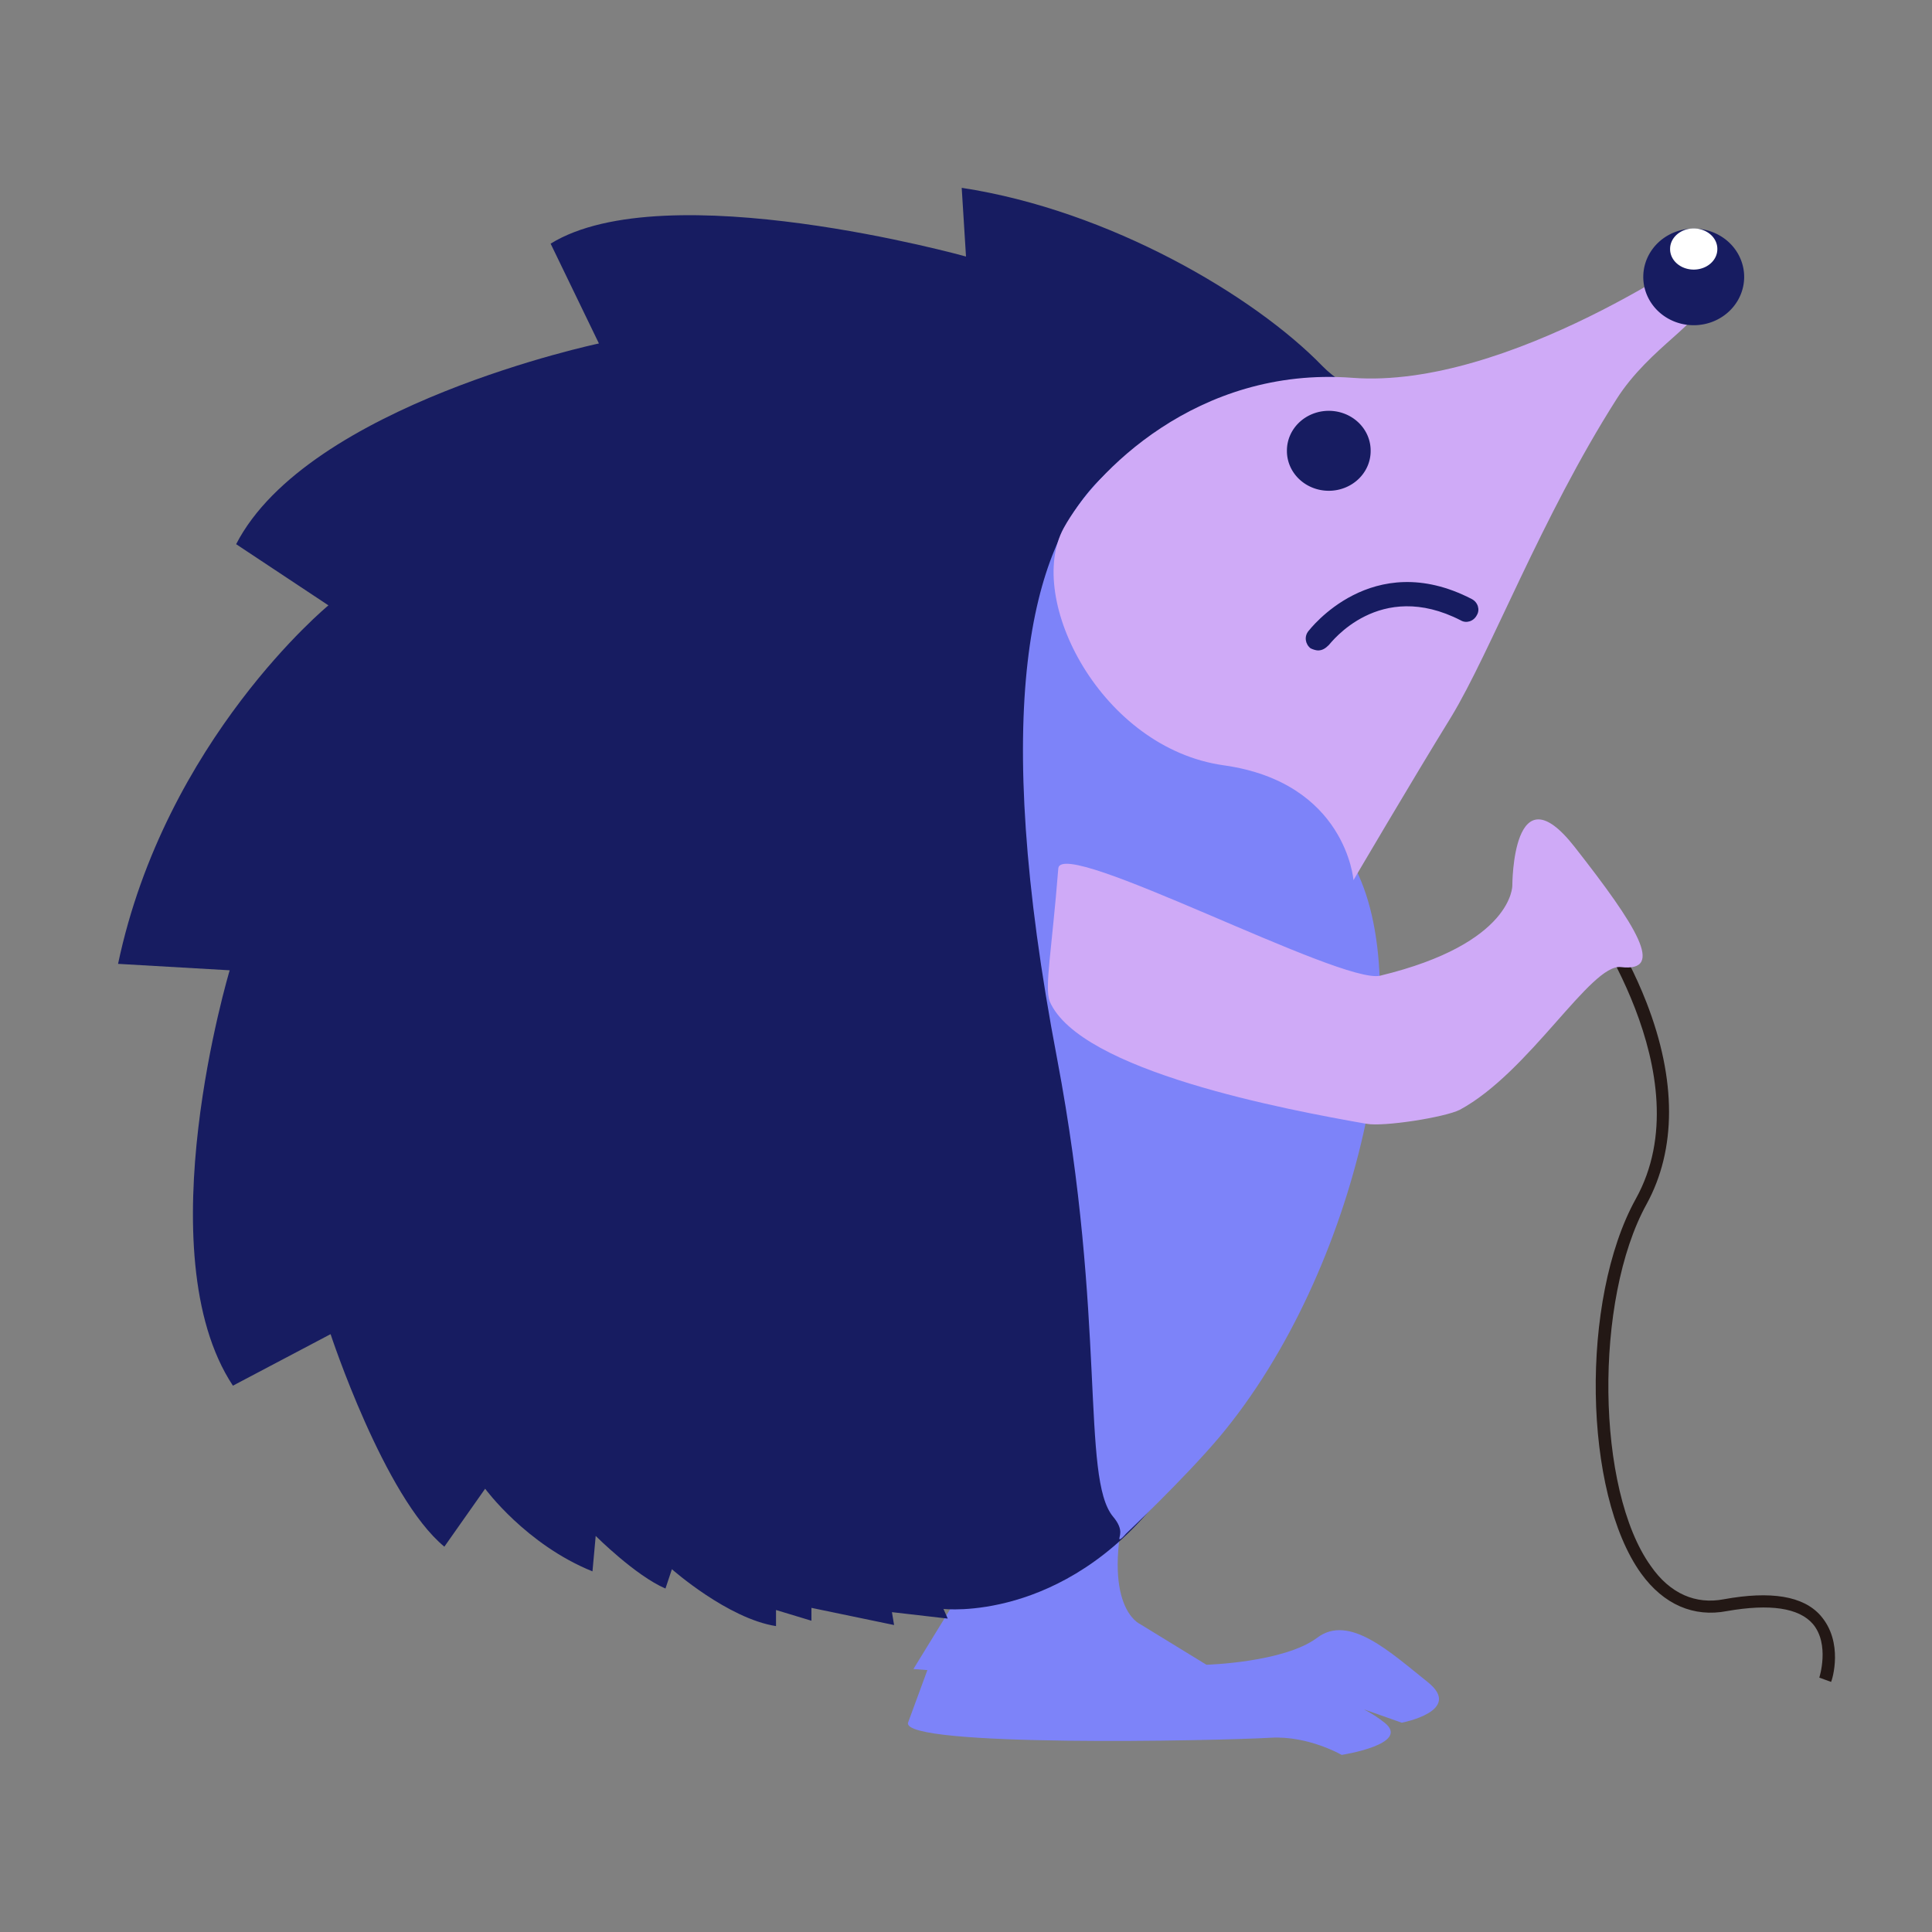 <?xml version="1.0" standalone="no"?><!DOCTYPE svg PUBLIC "-//W3C//DTD SVG 1.1//EN" "http://www.w3.org/Graphics/SVG/1.1/DTD/svg11.dtd"><svg t="1568821858258" class="icon" viewBox="0 0 1024 1024" version="1.1" xmlns="http://www.w3.org/2000/svg" p-id="3648" xmlns:xlink="http://www.w3.org/1999/xlink" width="200" height="200"><rect x="0" y="0" width="1024" height="1024" fill="#808080" stroke="none"/><defs><style type="text/css"></style></defs><path d="M970.524 891.449l-6.258-2.276s5.689-17.636-3.413-28.444c-7.396-8.533-22.756-10.809-45.511-6.827-17.636 3.413-33.564-3.413-45.511-19.911-30.72-42.667-32.427-145.067-2.844-198.542 36.409-65.422-27.876-152.462-28.444-153.6l5.12-3.982c0.569 1.138 17.067 22.756 29.013 53.476 15.929 40.96 15.929 77.938 0 106.951-27.876 50.631-26.738 151.324 2.276 191.716 10.24 14.791 23.893 20.48 38.684 17.636 25.031-4.551 42.098-1.707 51.2 8.533 12.516 14.222 6.258 34.133 5.689 35.271z" fill="#231815" p-id="3649"></path><path d="M504.036 852.196l-19.911 32.427 7.396 0.569-10.24 27.876c-3.413 13.084 163.271 9.671 192.284 7.964 19.911-1.138 37.547 9.102 37.547 9.102s36.978-5.689 22.756-17.067-31.289-14.222-31.289-14.222l40.391 14.222s32.996-6.258 13.653-21.618-41.529-36.409-58.596-23.324c-17.636 13.084-58.596 14.222-58.596 14.222l-35.271-21.618s-21.049-9.102-6.827-65.991-54.613-37.547-54.613-37.547l-38.684 95.004z" fill="#7D83F9" p-id="3650"></path><path d="M500.053 852.764l2.276 5.12-29.582-3.413 1.138 6.827-43.804-9.102v6.827l-18.773-5.689v8.533c-25.6-3.982-55.182-30.151-55.182-30.151L352.711 841.956c-15.929-6.827-36.978-27.876-36.978-27.876l-1.707 18.773c-35.271-14.222-56.889-43.804-56.889-43.804l-21.618 30.72c-31.858-26.169-60.302-112.64-60.302-112.64l-51.769 27.307c-46.649-70.542-1.707-220.16-1.707-220.16L62.578 510.862c25.031-118.898 111.502-190.009 111.502-190.009L125.156 288.427C163.271 214.471 317.44 182.044 317.44 182.044l-25.6-52.907C352.711 91.591 512 135.964 512 135.964l-2.276-36.409c78.507 11.947 155.307 57.458 191.147 94.436 26.169 26.738 77.369 24.462 104.107 21.049 10.24-1.138 19.911-6.258 27.876-13.653L905.671 130.844l-8.533 28.444s-29.582 32.996-57.458 73.956c-25.031 36.409-35.84 85.902-62.578 107.52-69.404 55.751-62.009 89.316-76.231 184.889-25.031 170.098-39.253 208.213-85.902 267.947-51.769 66.56-114.916 59.164-114.916 59.164z" fill="#171C61" p-id="3651"></path><path d="M680.391 232.107c-30.151-2.844-191.716-46.08-120.036 329.387 26.169 138.24 12.516 221.867 29.582 242.347 6.258 7.396 2.844 10.809 3.413 11.947 0.569 0.569 3.413-2.844 3.413-2.844s30.72-29.013 49.493-51.2c73.956-88.178 106.382-240.64 70.542-304.356-35.84-63.716 74.524-113.209 60.302-131.413-14.791-17.636-96.711-93.867-96.711-93.867z" fill="#7D83F9" p-id="3652"></path><path d="M905.671 130.844S799.289 206.507 716.8 200.249s-137.102 50.631-153.031 79.644c-20.48 37.547 19.911 116.622 84.764 125.724 64.853 9.102 68.836 60.871 68.836 60.871s30.72-52.338 51.769-86.471c21.049-34.702 47.787-105.813 87.609-168.391 17.636-27.876 48.356-42.667 42.667-50.631-24.462-32.996 6.258-30.151 6.258-30.151z" fill="#CFAAF7" p-id="3653"></path><path d="M682.098 238.933a22.187 21.049 0 1 0 44.373 0 22.187 21.049 0 1 0-44.373 0Z" fill="#171C61" p-id="3654"></path><path d="M698.596 344.747c-1.138 0-2.844-0.569-3.982-1.138-2.844-2.276-3.413-6.258-1.138-9.102 0.569-0.569 33.564-44.373 86.471-17.067 3.413 1.707 4.551 5.689 2.844 8.533-1.707 3.413-5.689 4.551-8.533 2.844-43.236-22.187-68.836 11.947-69.973 13.084-1.707 1.707-3.413 2.844-5.689 2.844z" fill="#171C61" p-id="3655"></path><path d="M731.591 517.12c70.542-17.067 69.973-47.787 69.973-47.787s0-62.578 32.996-20.48 48.356 66.56 24.462 63.716c-15.929-1.707-48.356 55.751-85.333 75.662-7.964 3.982-40.391 9.102-49.493 7.396-42.098-7.396-151.893-27.876-167.822-64.853-2.844-7.396 1.138-27.307 4.551-70.542 1.707-17.067 150.187 62.009 170.667 56.889z" fill="#CFAAF7" p-id="3656"></path><path d="M870.969 146.773a26.738 25.6 0 1 0 53.476 0 26.738 25.6 0 1 0-53.476 0Z" fill="#171C61" p-id="3657"></path><path d="M885.191 131.982a12.516 10.809 0 1 0 25.031 0 12.516 10.809 0 1 0-25.031 0Z" fill="#FFFFFF" p-id="3658"></path></svg>